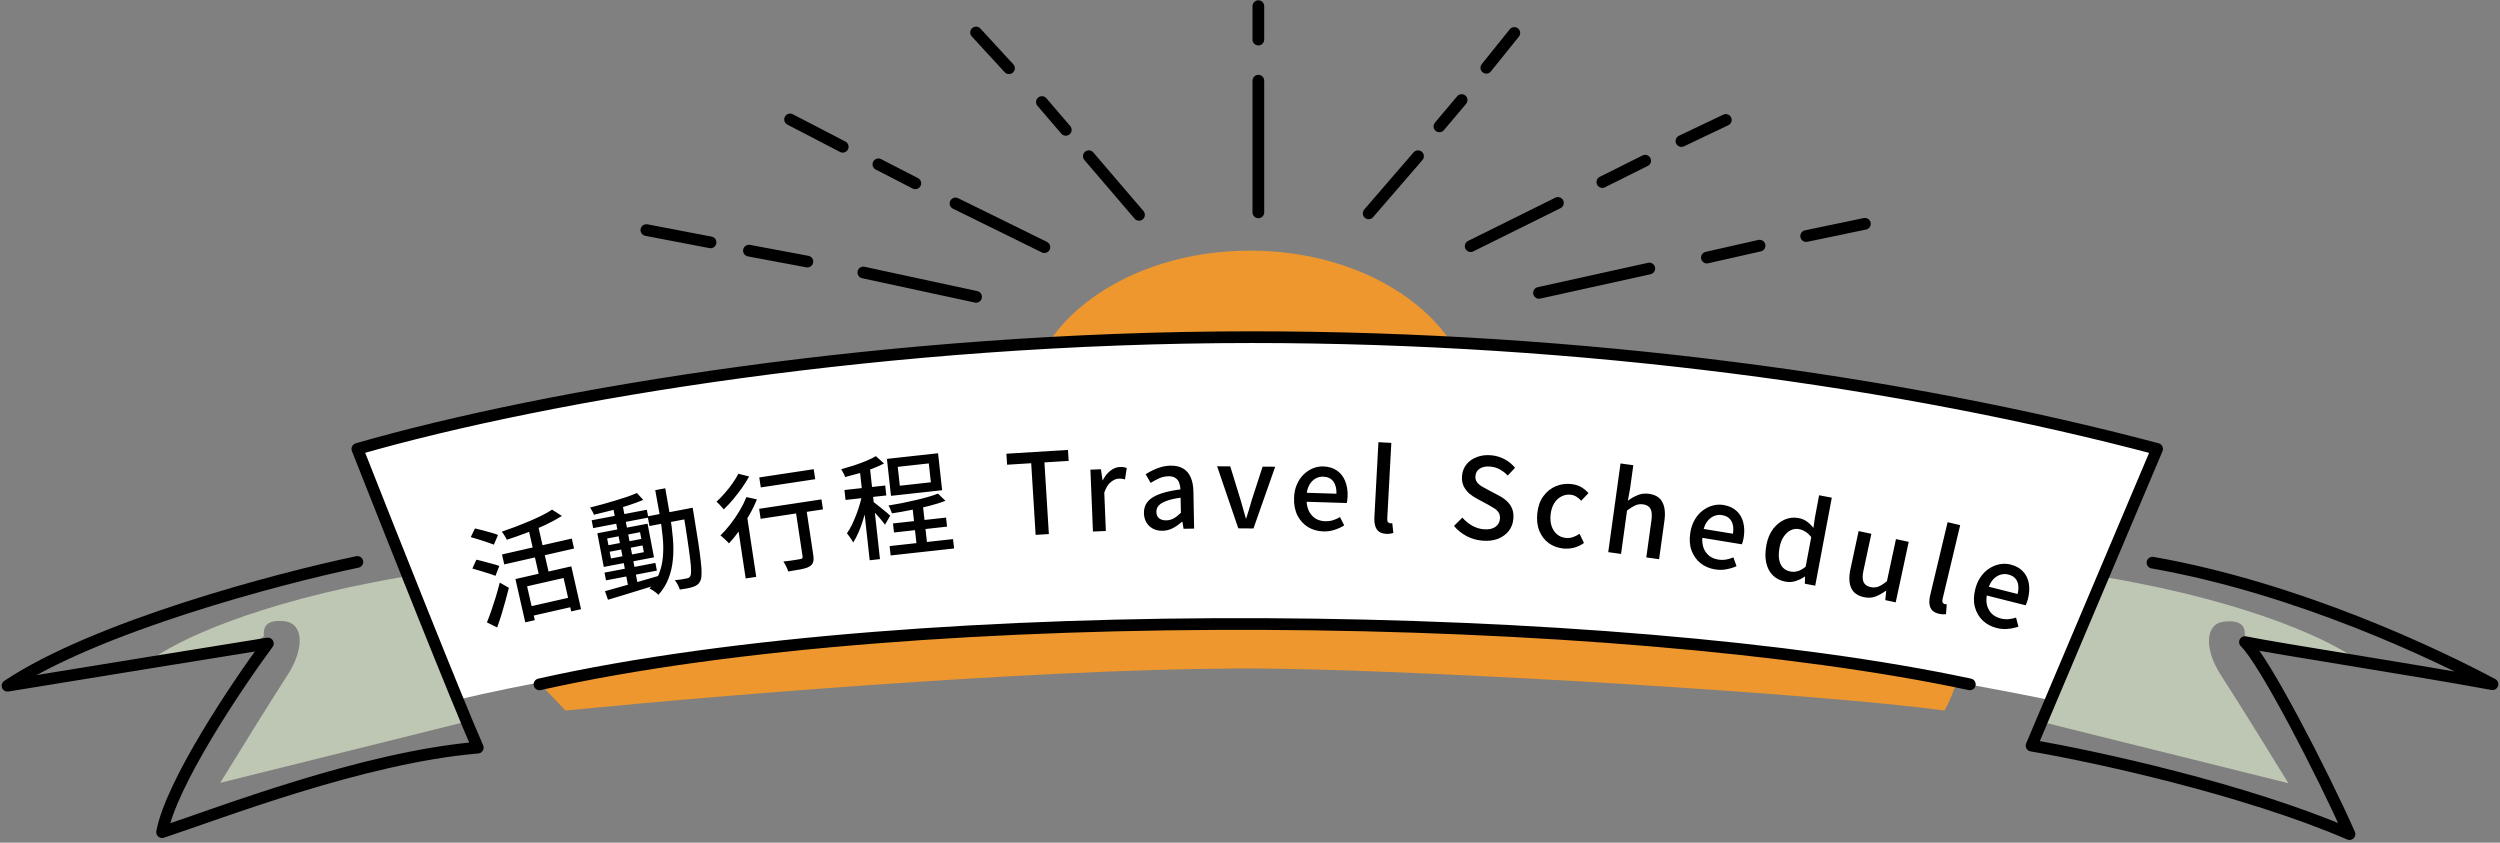 <svg width="534" height="180" viewBox="0 0 534 180" fill="none" xmlns="http://www.w3.org/2000/svg">
<rect x="0" y="0" width="534" height="180" fill="#808080" stroke="none"/>
<path d="M85.833 123.262C53.963 128.703 36.817 137.367 32.228 141.02C35.565 142.281 56.472 137.294 56.362 135.761C56.252 134.229 56.583 132.231 60.775 132.697C64.967 133.163 64.975 138.753 61.429 144.168C58.592 148.501 50.653 161.339 47.037 167.216L99.181 154.244C95.775 146.309 88.335 129.005 85.833 123.262Z" fill="#BEC7B4"/>
<path d="M450.009 123.342C481.879 128.783 499.025 137.448 503.614 141.1C500.277 142.362 479.369 137.374 479.48 135.842C479.59 134.309 479.259 132.311 475.067 132.777C470.875 133.244 470.867 138.833 474.413 144.249C477.249 148.581 485.189 161.419 488.805 167.296L436.66 154.324C440.067 146.39 447.506 129.085 450.009 123.342Z" fill="#BEC7B4"/>
<ellipse cx="266.999" cy="88.296" rx="47.777" ry="34.763" fill="#ED972E"/>
<path d="M437.593 149.464C290.674 119.564 149.816 137.006 97.752 149.464C94.133 140.693 84.752 117.718 76.185 95.992C236.811 53.214 399.4 78.168 460.616 95.992C455.619 107.846 444.018 135.137 437.593 149.464Z" fill="white"/>
<path d="M120.781 151.764L115.926 146.675C238.013 122.468 372.532 136.036 417.842 146.01C417.472 147.127 416.455 149.841 415.345 151.764C388.43 148.135 308.24 143.329 272.168 142.826C231.397 142.258 159.689 147.957 120.781 151.764Z" fill="#ED972E"/>
<path d="M168.759 25.511L180.01 31.349" stroke="black" stroke-width="2.5" stroke-linecap="round"/>
<path d="M187.622 35.099L195.512 39.158" stroke="black" stroke-width="2.5" stroke-linecap="round"/>
<path d="M204.095 43.45L223.08 52.791" stroke="black" stroke-width="2.5" stroke-linecap="round"/>
<path d="M208.489 6.935L215.521 14.578" stroke="black" stroke-width="2.5" stroke-linecap="round"/>
<path d="M222.553 21.796L227.651 27.74" stroke="black" stroke-width="2.5" stroke-linecap="round"/>
<path d="M232.573 33.365L243.296 45.891" stroke="black" stroke-width="2.5" stroke-linecap="round"/>
<path d="M268.786 1.31L268.786 8.451" stroke="black" stroke-width="2.5" stroke-linecap="round"/>
<path d="M268.786 17.232V45.361" stroke="black" stroke-width="2.5" stroke-linecap="round"/>
<path d="M323.458 7.042L317.48 14.472" stroke="black" stroke-width="2.5" stroke-linecap="round"/>
<path d="M312.207 21.372L307.46 26.997" stroke="black" stroke-width="2.5" stroke-linecap="round"/>
<path d="M302.889 33.365L292.341 45.572" stroke="black" stroke-width="2.5" stroke-linecap="round"/>
<path d="M368.635 25.616L359.155 30.126" stroke="black" stroke-width="2.5" stroke-linecap="round"/>
<path d="M351.407 34.321L342.266 38.886" stroke="black" stroke-width="2.5" stroke-linecap="round"/>
<path d="M332.774 43.343L314.139 52.578" stroke="black" stroke-width="2.5" stroke-linecap="round"/>
<path d="M398.345 47.803L385.798 50.422" stroke="black" stroke-width="2.5" stroke-linecap="round"/>
<path d="M375.844 52.472L364.593 55.02" stroke="black" stroke-width="2.5" stroke-linecap="round"/>
<path d="M352.288 57.356L328.731 62.557" stroke="black" stroke-width="2.5" stroke-linecap="round"/>
<path d="M76.334 120.028C59.303 123.596 20.512 133.88 1.604 146.473C21.068 143.282 46.789 139.127 57.217 137.448C50.497 146.543 36.571 167.335 34.624 177.745C46.789 173.757 77.377 161.794 102.055 159.695C97.884 150.292 83.17 113.242 76.334 95.891C117.424 84.065 190.216 72.019 267.389 72.019C337.8 72.019 406.192 81.408 460.761 95.891C454.847 109.897 440.418 143.976 433.943 159.265C447.212 161.528 479.371 168.476 501.858 178.164C496.084 165.137 483.625 141.008 479.523 137.155C487.272 138.715 514.924 142.935 532.396 146.146C520.697 139.907 491.07 125.687 459.772 120.183" stroke="black" stroke-width="2.5" stroke-linecap="round" stroke-linejoin="round"/>
<path d="M115.234 146.178C196.557 127.931 345.498 130.073 420.757 146.178" stroke="black" stroke-width="2.5" stroke-linecap="round"/>
<path d="M138.063 49.145L151.777 51.771" stroke="black" stroke-width="2.5" stroke-linecap="round"/>
<path d="M159.971 53.534L172.459 55.874" stroke="black" stroke-width="2.5" stroke-linecap="round"/>
<path d="M184.406 58.204L208.489 63.405" stroke="black" stroke-width="2.5" stroke-linecap="round"/>
<path d="M110.095 123.685L122.03 120.97L124.111 130.12L122.005 130.599L120.382 123.462L112.589 125.234L114.233 132.465L112.197 132.929L110.095 123.685ZM117.921 108.859L120.024 110.203C119.02 110.841 117.86 111.474 116.542 112.102C115.237 112.711 113.866 113.285 112.43 113.825C110.994 114.365 109.604 114.854 108.259 115.291C108.152 115.036 107.986 114.738 107.76 114.395C107.55 114.049 107.356 113.773 107.178 113.568C108.167 113.228 109.169 112.869 110.182 112.491C111.192 112.097 112.177 111.7 113.136 111.302C114.092 110.887 114.976 110.481 115.788 110.083C116.612 109.666 117.323 109.258 117.921 108.859ZM112.756 112.446L114.863 111.967L117.428 123.247L115.322 123.726L112.756 112.446ZM107.226 118.43L122.133 115.039L122.617 117.169L107.71 120.56L107.226 118.43ZM112.944 129.608L122.258 127.49L122.716 129.502L113.401 131.621L112.944 129.608ZM100.551 114.731L101.458 112.875C101.957 112.975 102.513 113.111 103.126 113.283C103.755 113.452 104.359 113.618 104.938 113.782C105.517 113.946 105.996 114.107 106.377 114.267L105.495 116.338C105.114 116.179 104.64 116.007 104.073 115.824C103.503 115.626 102.91 115.433 102.293 115.245C101.672 115.042 101.091 114.87 100.551 114.731ZM100.897 121.445L101.747 119.553C102.245 119.653 102.801 119.789 103.415 119.962C104.025 120.118 104.619 120.278 105.198 120.442C105.788 120.587 106.274 120.739 106.655 120.898L105.83 123.006C105.465 122.843 104.991 122.672 104.409 122.492C103.842 122.309 103.242 122.126 102.61 121.941C101.993 121.754 101.422 121.588 100.897 121.445ZM104.005 132.946C104.292 132.257 104.598 131.441 104.925 130.497C105.252 129.553 105.576 128.56 105.897 127.519C106.214 126.463 106.498 125.438 106.748 124.446L108.698 125.553C108.477 126.457 108.226 127.408 107.945 128.407C107.675 129.387 107.395 130.354 107.103 131.306C106.811 132.259 106.508 133.164 106.195 134.023L104.005 132.946ZM129.126 122.312L139.994 120.235L140.309 121.885L129.442 123.962L129.126 122.312ZM126.379 111.133L138.165 108.88L138.485 110.554L126.699 112.807L126.379 111.133ZM130.936 108.259L132.987 107.867L136.267 125.028L134.216 125.42L130.936 108.259ZM129.224 126.276C130.165 125.999 131.255 125.693 132.494 125.358C133.746 125.005 135.067 124.63 136.457 124.234C137.845 123.822 139.226 123.42 140.6 123.027L140.948 124.72C139.643 125.132 138.32 125.54 136.979 125.942C135.658 126.358 134.388 126.747 133.171 127.11C131.956 127.489 130.855 127.822 129.867 128.108L129.224 126.276ZM130.228 117.85L130.503 119.288L137.528 117.945L137.253 116.507L130.228 117.85ZM129.688 115.021L129.962 116.459L136.987 115.117L136.712 113.679L129.688 115.021ZM127.593 113.907L138.319 111.857L139.693 119.046L128.967 121.096L127.593 113.907ZM136.04 105.304L137.397 106.779C136.478 107.167 135.42 107.556 134.224 107.948C133.044 108.336 131.811 108.702 130.525 109.046C129.251 109.371 128.029 109.669 126.86 109.942C126.783 109.712 126.66 109.451 126.49 109.157C126.335 108.861 126.182 108.613 126.03 108.414C126.901 108.199 127.793 107.963 128.705 107.708C129.633 107.449 130.544 107.185 131.437 106.917C132.331 106.648 133.168 106.382 133.948 106.119C134.741 105.837 135.439 105.565 136.04 105.304ZM138.337 110.289L146.682 108.694L147.078 110.769L138.733 112.364L138.337 110.289ZM145.81 108.861L147.955 108.451C147.955 108.451 147.968 108.522 147.995 108.663C148.022 108.805 148.043 108.955 148.057 109.116C148.088 109.273 148.113 109.406 148.134 109.516C148.54 111.98 148.875 114.074 149.139 115.799C149.401 117.509 149.588 118.915 149.701 120.017C149.83 121.116 149.881 121.978 149.853 122.602C149.842 123.224 149.767 123.686 149.63 123.989C149.46 124.38 149.247 124.673 148.991 124.868C148.751 125.061 148.455 125.215 148.102 125.332C147.769 125.46 147.343 125.574 146.824 125.674C146.305 125.773 145.768 125.859 145.212 125.933C145.123 125.64 144.977 125.302 144.773 124.917C144.585 124.53 144.376 124.203 144.146 123.937C144.705 123.879 145.214 123.815 145.673 123.743C146.129 123.656 146.475 123.59 146.71 123.545C146.899 123.509 147.052 123.455 147.168 123.384C147.285 123.313 147.383 123.188 147.463 123.01C147.572 122.81 147.621 122.426 147.61 121.858C147.615 121.287 147.549 120.477 147.414 119.428C147.291 118.36 147.105 117.003 146.856 115.356C146.622 113.707 146.305 111.707 145.904 109.356L145.81 108.861ZM139.957 104.702L142.102 104.292C142.456 106.228 142.779 108.088 143.071 109.873C143.379 111.655 143.598 113.356 143.729 114.976C143.872 116.578 143.87 118.102 143.723 119.547C143.591 120.989 143.278 122.336 142.784 123.587C142.306 124.835 141.59 125.99 140.637 127.052C140.494 126.9 140.307 126.732 140.076 126.548C139.864 126.377 139.638 126.216 139.398 126.067C139.157 125.917 138.932 125.805 138.723 125.731C139.629 124.76 140.307 123.71 140.76 122.581C141.209 121.436 141.487 120.21 141.596 118.903C141.717 117.576 141.701 116.17 141.547 114.685C141.406 113.181 141.194 111.6 140.91 109.944C140.626 108.288 140.308 106.541 139.957 104.702ZM162.181 101.979L173.808 100.221L174.131 102.356L162.503 104.114L162.181 101.979ZM169.821 108.202L172.099 107.858L173.713 118.537C173.811 119.185 173.8 119.697 173.678 120.071C173.575 120.459 173.307 120.775 172.875 121.018C172.458 121.259 171.88 121.451 171.142 121.595C170.419 121.737 169.496 121.893 168.372 122.063C168.277 121.753 168.126 121.396 167.919 120.99C167.728 120.582 167.529 120.232 167.323 119.94C167.848 119.877 168.356 119.816 168.849 119.758C169.34 119.683 169.767 119.619 170.131 119.564C170.495 119.509 170.746 119.463 170.886 119.425C171.124 119.389 171.277 119.334 171.347 119.259C171.43 119.165 171.458 119.031 171.432 118.857L169.821 108.202ZM162.15 108.682L175.463 106.67L175.786 108.806L162.473 110.818L162.15 108.682ZM157.484 111.694L159.156 109.426L159.459 109.502L161.532 123.218L159.278 123.559L157.484 111.694ZM159.442 106.179L161.676 106.667C161.23 107.786 160.68 108.913 160.027 110.047C159.373 111.182 158.679 112.266 157.945 113.299C157.211 114.332 156.469 115.254 155.717 116.063C155.599 115.919 155.426 115.743 155.201 115.534C154.972 115.31 154.738 115.095 154.496 114.888C154.268 114.664 154.064 114.493 153.884 114.374C154.605 113.683 155.31 112.888 156 111.991C156.705 111.092 157.355 110.144 157.949 109.148C158.542 108.152 159.04 107.162 159.442 106.179ZM157.718 101.197L160.013 101.772C159.583 102.566 159.068 103.388 158.469 104.239C157.867 105.074 157.238 105.889 156.581 106.685C155.922 107.464 155.26 108.171 154.596 108.805C154.475 108.645 154.318 108.467 154.126 108.269C153.948 108.054 153.763 107.847 153.572 107.649C153.38 107.452 153.202 107.293 153.038 107.172C153.636 106.628 154.23 106.012 154.822 105.324C155.43 104.634 155.986 103.927 156.492 103.203C156.997 102.479 157.406 101.811 157.718 101.197ZM194.836 107.733L197.079 107.486L198.137 117.1L195.895 117.347L194.836 107.733ZM190.022 116.641L203.572 115.149L203.793 117.153L190.243 118.645L190.022 116.641ZM190.745 111.805L202.077 110.557L202.29 112.49L190.958 113.737L190.745 111.805ZM191.757 99.717L192.201 103.749L198.833 103.019L198.389 98.987L191.757 99.717ZM189.445 98.016L200.371 96.813L201.24 104.71L190.314 105.912L189.445 98.016ZM200.354 105.435L201.948 106.974C200.96 107.356 199.817 107.716 198.517 108.052C197.217 108.372 195.874 108.673 194.488 108.954C193.102 109.235 191.776 109.47 190.509 109.658C190.451 109.423 190.348 109.144 190.2 108.822C190.066 108.483 189.922 108.201 189.769 107.977C190.702 107.826 191.657 107.656 192.634 107.468C193.626 107.262 194.592 107.051 195.534 106.835C196.492 106.617 197.377 106.391 198.188 106.156C199.015 105.92 199.737 105.68 200.354 105.435ZM183.562 99.629L185.757 99.388L187.963 119.427L185.768 119.669L183.562 99.629ZM180.374 104.665L189.081 103.706L189.315 105.829L180.608 106.788L180.374 104.665ZM184.283 105.079L185.708 105.526C185.562 106.395 185.373 107.309 185.141 108.269C184.907 109.212 184.64 110.151 184.34 111.085C184.057 112.018 183.735 112.898 183.376 113.727C183.016 114.555 182.636 115.273 182.236 115.88C182.09 115.574 181.884 115.235 181.617 114.862C181.349 114.473 181.113 114.153 180.908 113.902C181.285 113.377 181.644 112.766 181.986 112.069C182.326 111.355 182.645 110.604 182.945 109.814C183.258 109.007 183.523 108.197 183.74 107.385C183.972 106.57 184.153 105.802 184.283 105.079ZM187.087 97.431L188.829 99.001C188.083 99.389 187.239 99.764 186.297 100.125C185.371 100.485 184.409 100.816 183.412 101.119C182.43 101.404 181.468 101.663 180.528 101.895C180.454 101.662 180.327 101.386 180.147 101.068C179.981 100.732 179.83 100.451 179.692 100.225C180.583 99.982 181.487 99.713 182.404 99.419C183.32 99.109 184.186 98.788 185.002 98.457C185.833 98.108 186.528 97.766 187.087 97.431ZM186.571 107.218C186.726 107.314 186.972 107.504 187.309 107.789C187.645 108.057 188.007 108.348 188.395 108.659C188.799 108.969 189.162 109.267 189.484 109.553C189.803 109.824 190.026 110.025 190.153 110.156L189.036 112.065C188.865 111.827 188.631 111.53 188.334 111.177C188.054 110.821 187.74 110.461 187.395 110.097C187.063 109.715 186.742 109.356 186.431 109.02C186.12 108.684 185.857 108.415 185.642 108.214L186.571 107.218ZM221.21 114.251L220.263 98.945L215.113 99.263L214.968 96.916L228.118 96.102L228.264 98.449L223.09 98.769L224.037 114.076L221.21 114.251ZM233.453 113.535L232.91 100.322L235.164 100.229L235.501 102.593L235.549 102.591C235.994 101.724 236.535 101.046 237.171 100.555C237.807 100.049 238.484 99.781 239.204 99.751C239.523 99.738 239.796 99.751 240.022 99.789C240.248 99.828 240.466 99.883 240.677 99.954L240.297 102.396C240.054 102.326 239.836 102.279 239.643 102.255C239.45 102.231 239.217 102.224 238.946 102.236C238.418 102.257 237.867 102.496 237.294 102.952C236.719 103.392 236.246 104.148 235.874 105.22L236.211 113.421L233.453 113.535ZM248.305 113.372C247.553 113.386 246.878 113.239 246.28 112.931C245.698 112.622 245.233 112.183 244.886 111.613C244.539 111.044 244.358 110.375 244.344 109.608C244.316 108.184 244.919 107.076 246.152 106.284C247.401 105.476 249.398 104.893 252.143 104.536C252.118 104.025 252.028 103.554 251.876 103.125C251.724 102.696 251.461 102.357 251.088 102.108C250.731 101.843 250.225 101.717 249.569 101.729C248.881 101.743 248.22 101.892 247.585 102.176C246.95 102.46 246.349 102.784 245.779 103.147L244.712 101.295C245.17 100.998 245.677 100.716 246.232 100.45C246.786 100.167 247.382 99.939 248.019 99.767C248.655 99.579 249.318 99.478 250.005 99.465C251.109 99.443 252.017 99.65 252.73 100.084C253.442 100.503 253.974 101.125 254.326 101.95C254.694 102.775 254.889 103.779 254.912 104.963L255.065 112.906L252.809 112.949L252.564 111.442L252.468 111.443C251.886 111.967 251.247 112.419 250.55 112.801C249.853 113.166 249.105 113.357 248.305 113.372ZM249.102 111.148C249.678 111.137 250.211 110.999 250.702 110.733C251.193 110.452 251.705 110.05 252.24 109.528L252.178 106.312C250.885 106.481 249.857 106.717 249.095 107.02C248.332 107.306 247.786 107.645 247.458 108.035C247.145 108.409 246.993 108.844 247.003 109.34C247.016 109.996 247.225 110.464 247.63 110.744C248.036 111.025 248.526 111.159 249.102 111.148ZM264.502 112.855L259.973 99.596L262.781 99.618L264.981 106.763C265.168 107.404 265.355 108.062 265.542 108.735C265.729 109.393 265.916 110.05 266.103 110.708L266.199 110.709C266.412 110.054 266.617 109.4 266.814 108.745C267.011 108.075 267.2 107.42 267.381 106.782L269.693 99.672L272.381 99.693L267.742 112.881L264.502 112.855ZM282.646 113.508C281.446 113.471 280.367 113.165 279.409 112.591C278.45 112.001 277.699 111.185 277.156 110.144C276.612 109.086 276.363 107.83 276.409 106.375C276.442 105.303 276.64 104.349 277.002 103.512C277.365 102.659 277.843 101.945 278.437 101.371C279.032 100.781 279.694 100.338 280.424 100.04C281.153 99.743 281.894 99.606 282.645 99.629C283.813 99.666 284.788 99.96 285.571 100.513C286.355 101.05 286.94 101.796 287.327 102.753C287.713 103.693 287.887 104.787 287.849 106.034C287.84 106.306 287.816 106.57 287.776 106.825C287.753 107.064 287.714 107.271 287.661 107.445L279.097 107.179C279.151 108.013 279.344 108.739 279.677 109.358C280.027 109.961 280.484 110.439 281.049 110.793C281.631 111.131 282.298 111.312 283.049 111.336C283.641 111.354 284.196 111.283 284.713 111.123C285.23 110.963 285.733 110.739 286.222 110.45L287.127 112.231C286.507 112.612 285.817 112.927 285.057 113.175C284.313 113.424 283.509 113.535 282.646 113.508ZM279.133 105.259L285.465 105.456C285.5 104.337 285.272 103.457 284.779 102.817C284.303 102.178 283.585 101.844 282.625 101.814C282.082 101.797 281.566 101.917 281.077 102.174C280.589 102.431 280.169 102.818 279.817 103.335C279.48 103.853 279.252 104.494 279.133 105.259ZM296.117 114.035C295.445 113.998 294.918 113.834 294.533 113.541C294.149 113.232 293.883 112.817 293.735 112.296C293.587 111.759 293.532 111.139 293.57 110.436L294.431 94.452L297.187 94.6L296.319 110.729C296.299 111.096 296.348 111.363 296.468 111.53C296.604 111.681 296.752 111.761 296.911 111.77C296.975 111.774 297.039 111.777 297.103 111.78C297.168 111.768 297.265 111.757 297.393 111.748L297.617 113.851C297.453 113.906 297.251 113.951 297.008 113.986C296.765 114.037 296.468 114.054 296.117 114.035ZM316.61 115.484C315.398 115.379 314.271 115.048 313.227 114.492C312.199 113.938 311.313 113.219 310.571 112.336L312.362 110.563C312.946 111.24 313.628 111.805 314.407 112.258C315.203 112.712 316.032 112.976 316.892 113.051C317.944 113.142 318.769 112.98 319.367 112.566C319.981 112.154 320.32 111.581 320.383 110.847C320.43 110.305 320.348 109.865 320.136 109.525C319.926 109.17 319.615 108.862 319.204 108.602C318.809 108.343 318.351 108.07 317.83 107.784L315.482 106.521C314.928 106.232 314.389 105.873 313.865 105.442C313.357 104.996 312.946 104.463 312.63 103.841C312.332 103.205 312.22 102.457 312.294 101.596C312.374 100.672 312.693 99.864 313.25 99.174C313.808 98.483 314.543 97.968 315.455 97.63C316.369 97.275 317.384 97.146 318.5 97.243C319.536 97.332 320.499 97.616 321.39 98.095C322.28 98.573 323.022 99.183 323.616 99.925L322.052 101.573C321.537 101.03 320.972 100.596 320.358 100.27C319.761 99.929 319.072 99.725 318.291 99.658C317.383 99.579 316.648 99.724 316.086 100.093C315.525 100.446 315.215 100.965 315.156 101.651C315.112 102.161 315.211 102.595 315.453 102.953C315.696 103.296 316.024 103.597 316.435 103.857C316.863 104.103 317.3 104.342 317.746 104.573L320.072 105.81C320.749 106.157 321.34 106.562 321.846 107.023C322.352 107.485 322.731 108.023 322.983 108.639C323.235 109.255 323.323 110.002 323.247 110.878C323.166 111.819 322.844 112.658 322.283 113.397C321.722 114.119 320.959 114.679 319.993 115.078C319.029 115.46 317.901 115.595 316.61 115.484ZM333.883 117.156C332.691 117.024 331.655 116.635 330.777 115.99C329.9 115.33 329.24 114.46 328.797 113.38C328.355 112.285 328.214 111.013 328.374 109.566C328.537 108.103 328.976 106.896 329.694 105.946C330.413 104.979 331.295 104.28 332.341 103.849C333.387 103.417 334.482 103.265 335.627 103.392C336.47 103.486 337.186 103.71 337.774 104.065C338.363 104.42 338.872 104.839 339.301 105.321L337.743 106.959C337.428 106.602 337.09 106.315 336.728 106.098C336.367 105.865 335.964 105.724 335.519 105.674C334.788 105.593 334.114 105.719 333.497 106.054C332.882 106.372 332.369 106.862 331.957 107.525C331.563 108.173 331.315 108.959 331.213 109.881C331.111 110.803 331.18 111.632 331.42 112.367C331.663 113.086 332.041 113.667 332.555 114.111C333.069 114.554 333.684 114.816 334.4 114.895C334.956 114.957 335.486 114.903 335.987 114.733C336.491 114.547 336.96 114.31 337.395 114.02L338.336 115.983C337.672 116.457 336.95 116.796 336.171 116.999C335.393 117.186 334.631 117.239 333.883 117.156ZM343.519 117.94L346.141 98.993L348.875 99.371L348.181 104.387L347.703 106.962C348.353 106.47 349.046 106.074 349.782 105.772C350.521 105.454 351.334 105.357 352.221 105.479C353.616 105.673 354.568 106.265 355.077 107.256C355.604 108.233 355.752 109.554 355.522 111.218L354.383 119.444L351.649 119.065L352.742 111.173C352.897 110.047 352.834 109.223 352.551 108.699C352.27 108.16 351.742 107.836 350.965 107.728C350.363 107.645 349.803 107.721 349.286 107.956C348.787 108.178 348.204 108.542 347.536 109.047L346.253 118.318L343.519 117.94ZM366.308 121.62C365.124 121.426 364.094 120.982 363.219 120.287C362.346 119.577 361.708 118.67 361.305 117.567C360.904 116.447 360.821 115.169 361.056 113.732C361.229 112.674 361.55 111.754 362.019 110.972C362.49 110.173 363.057 109.528 363.721 109.037C364.388 108.53 365.102 108.177 365.865 107.977C366.627 107.778 367.379 107.738 368.121 107.86C369.274 108.048 370.202 108.468 370.907 109.118C371.613 109.752 372.096 110.569 372.354 111.568C372.615 112.551 372.644 113.658 372.443 114.89C372.399 115.158 372.341 115.416 372.268 115.664C372.213 115.898 372.148 116.098 372.072 116.264L363.617 114.881C363.561 115.715 363.658 116.46 363.907 117.117C364.175 117.761 364.566 118.295 365.08 118.719C365.613 119.131 366.25 119.397 366.992 119.519C367.576 119.614 368.135 119.616 368.669 119.525C369.203 119.434 369.731 119.278 370.254 119.055L370.918 120.939C370.254 121.236 369.528 121.457 368.742 121.604C367.972 121.754 367.161 121.759 366.308 121.62ZM363.903 112.982L370.156 114.005C370.337 112.9 370.225 111.998 369.82 111.299C369.431 110.603 368.763 110.178 367.816 110.023C367.279 109.935 366.752 109.987 366.234 110.178C365.717 110.369 365.249 110.697 364.833 111.164C364.431 111.634 364.122 112.24 363.903 112.982ZM381.35 124.239C380.281 124.038 379.395 123.594 378.694 122.908C377.993 122.223 377.519 121.327 377.271 120.222C377.023 119.117 377.034 117.85 377.304 116.419C377.567 115.019 378.055 113.858 378.766 112.933C379.493 112.012 380.325 111.355 381.262 110.961C382.215 110.571 383.171 110.466 384.13 110.647C384.885 110.789 385.496 111.043 385.965 111.408C386.452 111.76 386.912 112.213 387.345 112.767L387.655 110.603L388.562 105.791L391.274 106.302L387.733 125.099L385.516 124.682L385.555 123.175L385.485 123.162C384.903 123.573 384.257 123.891 383.547 124.116C382.837 124.34 382.105 124.381 381.35 124.239ZM382.441 122.076C382.992 122.179 383.526 122.15 384.045 121.987C384.564 121.824 385.112 121.512 385.687 121.051L386.878 114.73C386.486 114.217 386.071 113.829 385.631 113.567C385.195 113.29 384.733 113.105 384.246 113.013C383.649 112.901 383.063 112.986 382.488 113.268C381.933 113.538 381.442 113.983 381.016 114.603C380.593 115.207 380.292 115.98 380.115 116.924C379.931 117.899 379.9 118.756 380.021 119.495C380.145 120.219 380.411 120.798 380.817 121.232C381.24 121.67 381.781 121.951 382.441 122.076ZM398.141 127.553C396.765 127.258 395.852 126.595 395.402 125.566C394.952 124.536 394.902 123.208 395.251 121.581L397 113.439L399.722 114.023L398.043 121.837C397.808 122.932 397.811 123.759 398.051 124.318C398.291 124.877 398.786 125.237 399.537 125.398C400.131 125.526 400.695 125.492 401.228 125.295C401.765 125.083 402.371 124.698 403.048 124.139L404.978 115.152L407.7 115.737L404.923 128.666L402.694 128.187L402.901 126.194L402.83 126.179C402.092 126.724 401.348 127.137 400.6 127.419C399.853 127.7 399.033 127.745 398.141 127.553ZM414.156 131.102C413.502 130.946 413.013 130.689 412.687 130.332C412.364 129.959 412.177 129.503 412.125 128.964C412.076 128.41 412.133 127.79 412.296 127.105L416.01 111.534L418.695 112.174L414.948 127.886C414.862 128.244 414.863 128.515 414.951 128.701C415.057 128.874 415.189 128.979 415.344 129.016C415.406 129.031 415.469 129.046 415.531 129.061C415.597 129.06 415.694 129.067 415.822 129.081L415.665 131.19C415.494 131.215 415.287 131.223 415.042 131.214C414.794 131.221 414.498 131.183 414.156 131.102ZM426.483 134.14C425.32 133.847 424.331 133.318 423.518 132.552C422.708 131.77 422.149 130.813 421.841 129.679C421.536 128.53 421.562 127.249 421.918 125.837C422.18 124.798 422.577 123.908 423.11 123.168C423.647 122.412 424.267 121.817 424.97 121.384C425.677 120.935 426.419 120.644 427.195 120.509C427.972 120.375 428.725 120.399 429.454 120.583C430.586 120.868 431.476 121.365 432.123 122.072C432.773 122.764 433.185 123.619 433.358 124.636C433.535 125.637 433.47 126.743 433.166 127.953C433.099 128.217 433.019 128.469 432.926 128.71C432.851 128.938 432.77 129.132 432.68 129.291L424.372 127.198C424.246 128.024 424.279 128.775 424.472 129.451C424.684 130.115 425.029 130.68 425.505 131.147C426.001 131.602 426.614 131.921 427.343 132.105C427.917 132.249 428.474 132.299 429.013 132.253C429.553 132.208 430.092 132.096 430.632 131.919L431.135 133.852C430.448 134.091 429.706 134.251 428.91 134.331C428.13 134.415 427.321 134.351 426.483 134.14ZM424.817 125.33L430.961 126.878C431.235 125.792 431.2 124.884 430.856 124.154C430.527 123.428 429.898 122.947 428.967 122.713C428.439 122.58 427.909 122.587 427.378 122.733C426.846 122.88 426.352 123.168 425.897 123.598C425.458 124.031 425.098 124.609 424.817 125.33Z" fill="black"/>
</svg>
